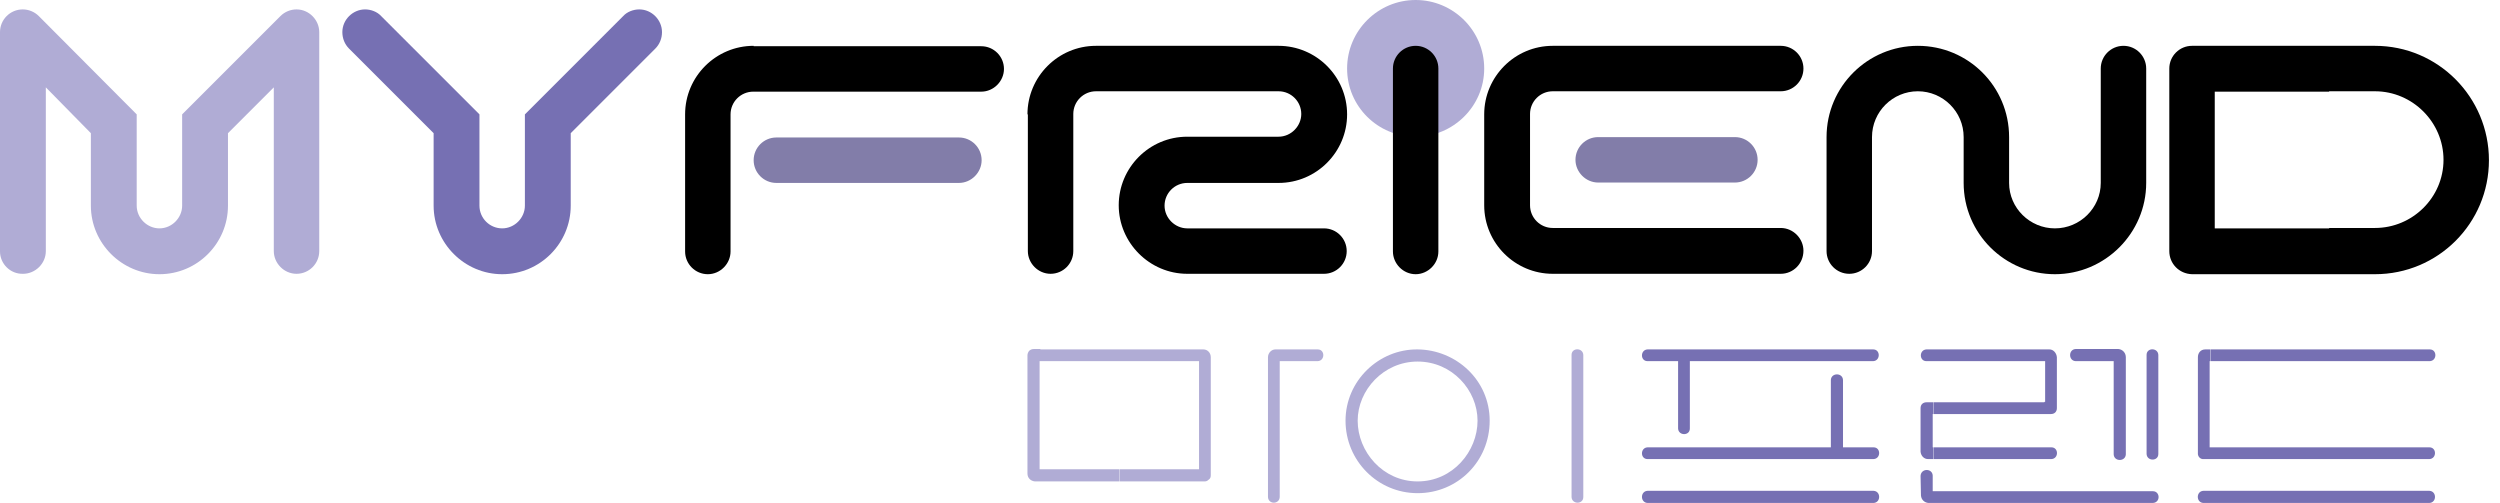 <svg width="169" height="34" viewBox="0 0 169 34" fill="none" xmlns="http://www.w3.org/2000/svg">
<path d="M95.698 0C93.156 0 91.064 2.065 91.064 4.634C91.064 7.176 93.129 9.241 95.698 9.241C98.24 9.241 100.332 7.176 100.332 4.634C100.332 2.065 98.24 0 95.698 0Z" fill="#B0ACD5"/>
<path d="M120.377 18.509H104.966C102.424 18.509 100.332 16.444 100.332 13.875V7.732C100.332 5.19 102.397 3.098 104.966 3.098H120.377C121.224 3.098 121.913 3.787 121.913 4.634C121.913 5.481 121.224 6.17 120.377 6.17H104.966C104.118 6.17 103.43 6.858 103.43 7.706V13.875C103.43 14.723 104.118 15.411 104.966 15.411H120.377C121.224 15.411 121.913 16.126 121.913 16.947C121.913 17.821 121.224 18.509 120.377 18.509Z" fill="black"/>
<path d="M117.279 9.268C118.126 9.268 118.815 9.956 118.815 10.804C118.815 11.651 118.126 12.34 117.279 12.34H108.037C107.19 12.34 106.502 11.625 106.502 10.804C106.502 9.956 107.19 9.268 108.037 9.268H117.279Z" fill="#827DA9"/>
<path d="M69.456 7.732C69.456 5.19 71.522 3.098 74.09 3.098H86.43C88.972 3.098 91.064 5.164 91.064 7.732C91.064 10.274 88.998 12.366 86.43 12.366H80.26C79.413 12.366 78.724 13.055 78.724 13.902C78.724 14.749 79.439 15.438 80.26 15.438H89.502C90.349 15.438 91.037 16.126 91.037 16.974C91.037 17.821 90.349 18.509 89.502 18.509H80.26C77.718 18.509 75.626 16.417 75.626 13.875C75.626 11.333 77.692 9.241 80.26 9.241H86.43C87.277 9.241 87.966 8.526 87.966 7.706C87.966 6.858 87.277 6.17 86.43 6.17H74.09C73.243 6.17 72.555 6.858 72.555 7.706C72.555 9.559 72.555 16.126 72.555 16.974C72.555 17.821 71.866 18.509 71.019 18.509C70.171 18.509 69.483 17.794 69.483 16.974V7.732H69.456Z" fill="black"/>
<path d="M97.234 17C97.234 17.847 96.519 18.536 95.698 18.536C94.85 18.536 94.162 17.821 94.162 17V4.634C94.162 3.787 94.85 3.098 95.698 3.098C96.545 3.098 97.234 3.787 97.234 4.634V17Z" fill="black"/>
<path d="M64.822 12.366C65.67 12.366 66.358 11.651 66.358 10.83C66.358 9.983 65.67 9.294 64.822 9.294H52.483C51.636 9.294 50.947 9.983 50.947 10.83C50.947 11.678 51.636 12.366 52.483 12.366H64.822Z" fill="#827DA9"/>
<path d="M145.083 4.634V12.366C145.083 15.755 142.302 18.536 138.913 18.536C135.523 18.536 132.743 15.782 132.743 12.366V9.268C132.743 7.547 131.34 6.17 129.645 6.17C127.95 6.17 126.547 7.547 126.547 9.268V16.974C126.547 17.821 125.858 18.509 125.011 18.509C124.164 18.509 123.475 17.821 123.475 16.974V9.268C123.475 5.852 126.255 3.098 129.645 3.098C133.061 3.098 135.815 5.852 135.815 9.268V12.366C135.815 14.061 137.218 15.438 138.913 15.438C140.607 15.438 142.011 14.061 142.011 12.366V4.634C142.011 3.787 142.699 3.098 143.547 3.098C144.394 3.098 145.083 3.787 145.083 4.634Z" fill="black"/>
<path d="M32.411 13.902C32.411 14.749 33.1 15.438 33.947 15.438C34.794 15.438 35.483 14.723 35.483 13.902V7.732L42.129 1.086C42.394 0.794 42.818 0.636 43.215 0.636C44.062 0.636 44.751 1.35 44.751 2.171C44.751 2.595 44.592 2.992 44.301 3.283L38.581 9.003V13.902C38.581 16.444 36.516 18.536 33.947 18.536C31.405 18.536 29.313 16.444 29.313 13.902V9.003L23.593 3.283C23.302 2.992 23.143 2.595 23.143 2.171C23.143 1.324 23.858 0.636 24.679 0.636C25.076 0.636 25.5 0.794 25.765 1.086L32.411 7.732V13.902Z" fill="#7670B3"/>
<path d="M0 2.171C0 1.324 0.688 0.636 1.536 0.636C1.933 0.636 2.33 0.794 2.622 1.086L9.241 7.732V13.902C9.241 14.749 9.956 15.438 10.777 15.438C11.625 15.438 12.313 14.723 12.313 13.902V7.732L18.959 1.086C19.251 0.794 19.648 0.636 20.045 0.636C20.892 0.636 21.581 1.35 21.581 2.171V16.974C21.581 17.821 20.892 18.509 20.045 18.509C19.198 18.509 18.509 17.794 18.509 16.974V5.905L15.411 9.003V13.902C15.411 16.444 13.346 18.536 10.777 18.536C8.235 18.536 6.143 16.444 6.143 13.902V9.003L3.098 5.905V16.974C3.098 17.821 2.383 18.509 1.562 18.509C0.688 18.536 0 17.821 0 17V2.171Z" fill="#B0ACD5"/>
<path d="M50.947 3.098C48.405 3.098 46.313 5.164 46.313 7.732C46.313 10.698 46.313 13.611 46.313 17C46.313 17.847 47.002 18.536 47.849 18.536C48.696 18.536 49.385 17.821 49.385 17V7.732C49.385 6.885 50.073 6.196 50.921 6.196H66.332C67.179 6.196 67.868 5.481 67.868 4.66C67.868 3.813 67.179 3.125 66.332 3.125H50.947V3.098Z" fill="black"/>
<path d="M86.562 24.414C86.854 24.414 88.072 24.414 89.078 24.414C89.581 24.388 89.581 23.62 89.078 23.62H86.562V24.414ZM85.715 24.149C85.715 25.738 85.715 30.028 85.715 33.576V33.603C85.741 34.106 86.483 34.106 86.509 33.603V24.414C86.536 24.414 86.536 24.414 86.562 24.414C86.642 24.414 86.589 24.414 86.509 24.414C86.536 24.414 86.536 24.414 86.562 24.414V23.62H86.218C85.953 23.62 85.715 23.858 85.715 24.149Z" fill="#B0ACD5"/>
<path d="M111.374 33.179C110.871 33.206 110.871 33.974 111.374 34C112.963 34 123.078 34 126.626 34H126.653C127.156 33.974 127.156 33.206 126.653 33.179H111.374Z" fill="#7670B3"/>
<path d="M145.903 23.991C145.877 23.488 145.109 23.488 145.109 23.991C145.109 25.579 145.109 27.089 145.109 30.664V30.69C145.136 31.193 145.903 31.193 145.903 30.69V23.991Z" fill="#7670B3"/>
<path d="M143.706 24.149C143.706 25.738 143.706 27.115 143.706 30.69V30.716C143.679 31.22 142.911 31.22 142.885 30.716V24.414H142.858C142.752 24.414 142.832 24.414 142.885 24.414C142.858 24.414 142.858 24.414 142.858 24.414V23.593H143.202C143.494 23.62 143.706 23.858 143.706 24.149ZM142.858 24.414C142.567 24.414 141.349 24.414 140.343 24.414H140.316C139.813 24.388 139.813 23.62 140.316 23.593H142.858V24.414Z" fill="#7670B3"/>
<path d="M145.533 33.206H130.651C130.651 33.047 130.651 32.755 130.651 32.199V32.173C130.651 32.173 130.651 32.173 130.651 32.146V33.1C130.651 33.126 130.651 33.126 130.651 33.179C130.651 33.179 130.651 33.179 130.651 33.206V34H145.533C146.062 33.974 146.036 33.206 145.533 33.206ZM130.651 32.146C130.625 31.643 129.857 31.643 129.83 32.173L129.857 33.497C129.883 33.788 130.095 33.974 130.36 34H130.651V33.206C130.651 33.126 130.651 33.1 130.651 33.1V32.146Z" fill="#7670B3"/>
<path d="M107.031 23.991C107.005 23.488 106.237 23.488 106.237 23.991C106.237 25.579 106.237 30.028 106.237 33.576V33.603C106.263 34.106 107.031 34.106 107.031 33.603V23.991Z" fill="#B0ACD5"/>
<path d="M95.83 33.338C98.531 33.338 100.702 31.193 100.702 28.439C100.702 25.685 98.425 23.646 95.83 23.62V24.441C98.16 24.441 99.882 26.374 99.882 28.439C99.882 30.505 98.213 32.544 95.83 32.544V33.338ZM90.958 28.439C90.958 31.14 93.129 33.338 95.83 33.338V32.544C93.474 32.544 91.779 30.531 91.779 28.439C91.779 26.374 93.526 24.441 95.83 24.441V23.62C93.209 23.593 90.958 25.738 90.958 28.439Z" fill="#B0ACD5"/>
<path d="M81.055 31.723V24.414H81.002V23.62H81.346C81.637 23.62 81.849 23.858 81.849 24.149V32.12C81.849 32.252 81.822 32.358 81.69 32.438C81.611 32.517 81.531 32.544 81.425 32.544H80.975V31.723H81.055ZM81.002 24.414H75.653V23.62C76.924 23.62 78.195 23.62 79.307 23.62H81.002V24.414C80.975 24.414 80.949 24.414 81.002 24.414ZM75.679 31.723H81.028V32.544H75.679V31.723ZM75.679 24.414H70.33V23.62C71.495 23.62 73.561 23.62 75.679 23.62V24.414ZM70.304 31.723H75.653V32.544H70.304V31.723C70.383 31.723 70.357 31.723 70.304 31.723ZM70.277 24.414V31.723H70.304C70.277 31.723 70.277 31.723 70.277 31.723C70.304 31.723 70.304 31.723 70.304 31.723V32.544H69.96C69.668 32.517 69.456 32.305 69.456 32.014V24.017C69.456 23.911 69.509 23.779 69.589 23.699C69.695 23.62 69.774 23.593 69.906 23.593C70.013 23.593 70.171 23.593 70.33 23.593V24.414H70.277Z" fill="#B0ACD5"/>
<path d="M148.949 33.179C148.445 33.206 148.445 33.974 148.949 34C150.537 34 160.653 34 164.227 34C164.731 33.974 164.731 33.206 164.227 33.179H148.949Z" fill="#7670B3"/>
<path d="M149.425 24.414H164.254C164.757 24.388 164.757 23.62 164.254 23.62C162.798 23.62 154.324 23.62 151.146 23.62H149.425V24.414ZM149.425 31.034C151.967 31.034 160.917 31.034 164.227 31.034C164.731 31.008 164.731 30.24 164.227 30.24H149.425V31.034ZM149.372 30.24V24.414H149.399C149.505 24.414 149.425 24.414 149.372 24.414C149.399 24.414 149.399 24.414 149.399 24.414V23.62H149.081C148.763 23.62 148.578 23.858 148.578 24.149V30.611C148.551 30.849 148.737 31.061 148.975 31.034C149.081 31.034 149.24 31.034 149.425 31.034V30.24H149.372Z" fill="#7670B3"/>
<path d="M138.198 31.034H138.674C139.178 31.008 139.178 30.24 138.674 30.24C138.516 30.24 138.357 30.24 138.198 30.24V31.034ZM138.198 27.989H138.648C138.886 27.989 139.045 27.83 139.045 27.592V24.149C139.019 23.858 138.807 23.62 138.542 23.62H138.198V24.414C138.118 24.414 138.171 24.414 138.251 24.414V27.168H138.198V27.989ZM130.704 31.034H138.224V30.24C134.544 30.24 134.702 30.24 130.704 30.24C130.731 30.24 130.757 30.24 130.704 30.24V31.034ZM130.704 27.989H138.224V27.195H130.704V27.989ZM138.198 23.62H130.678V24.414H137.218C137.245 24.414 137.245 24.414 137.245 24.414C137.748 24.414 138.039 24.414 138.198 24.414V23.62ZM129.83 27.592V30.531C129.857 30.822 130.069 31.034 130.333 31.034H130.678V30.24C130.651 30.24 130.651 30.24 130.651 30.24H130.678C130.651 30.24 130.651 30.24 130.651 30.24V27.989H130.678V27.195H130.227C130.016 27.195 129.83 27.327 129.83 27.592ZM130.704 23.62H130.227C129.724 23.646 129.724 24.414 130.227 24.414H130.704V23.62Z" fill="#7670B3"/>
<path d="M111.374 23.62C110.871 23.646 110.871 24.414 111.374 24.414C111.745 24.414 112.486 24.414 113.439 24.414V28.969C113.466 29.472 114.234 29.472 114.234 28.969V24.414C117.411 24.414 124.561 24.414 126.6 24.414H126.626C127.129 24.388 127.129 23.62 126.626 23.62C122.336 23.62 115.717 23.62 111.374 23.62Z" fill="#7670B3"/>
<path d="M111.374 30.24C110.871 30.266 110.871 31.034 111.374 31.034H126.653C127.156 31.008 127.156 30.24 126.653 30.24H124.587V25.685C124.561 25.182 123.793 25.182 123.766 25.685V30.24H111.374Z" fill="#7670B3"/>
<path d="M157.449 3.098C158.826 3.098 159.938 3.098 160.547 3.098C164.81 3.098 168.252 6.567 168.252 10.83C168.252 15.094 164.81 18.536 160.547 18.536H157.449V15.411H160.547C163.089 15.411 165.181 13.346 165.181 10.804C165.181 8.262 163.089 6.17 160.547 6.17H157.449V3.098ZM146.645 16.974V4.634C146.645 3.787 147.333 3.098 148.181 3.098C150.458 3.098 154.509 3.098 157.449 3.098V6.196H149.717V15.438H157.449V18.536H148.181C147.307 18.509 146.645 17.821 146.645 16.974Z" fill="black"/>
</svg>
